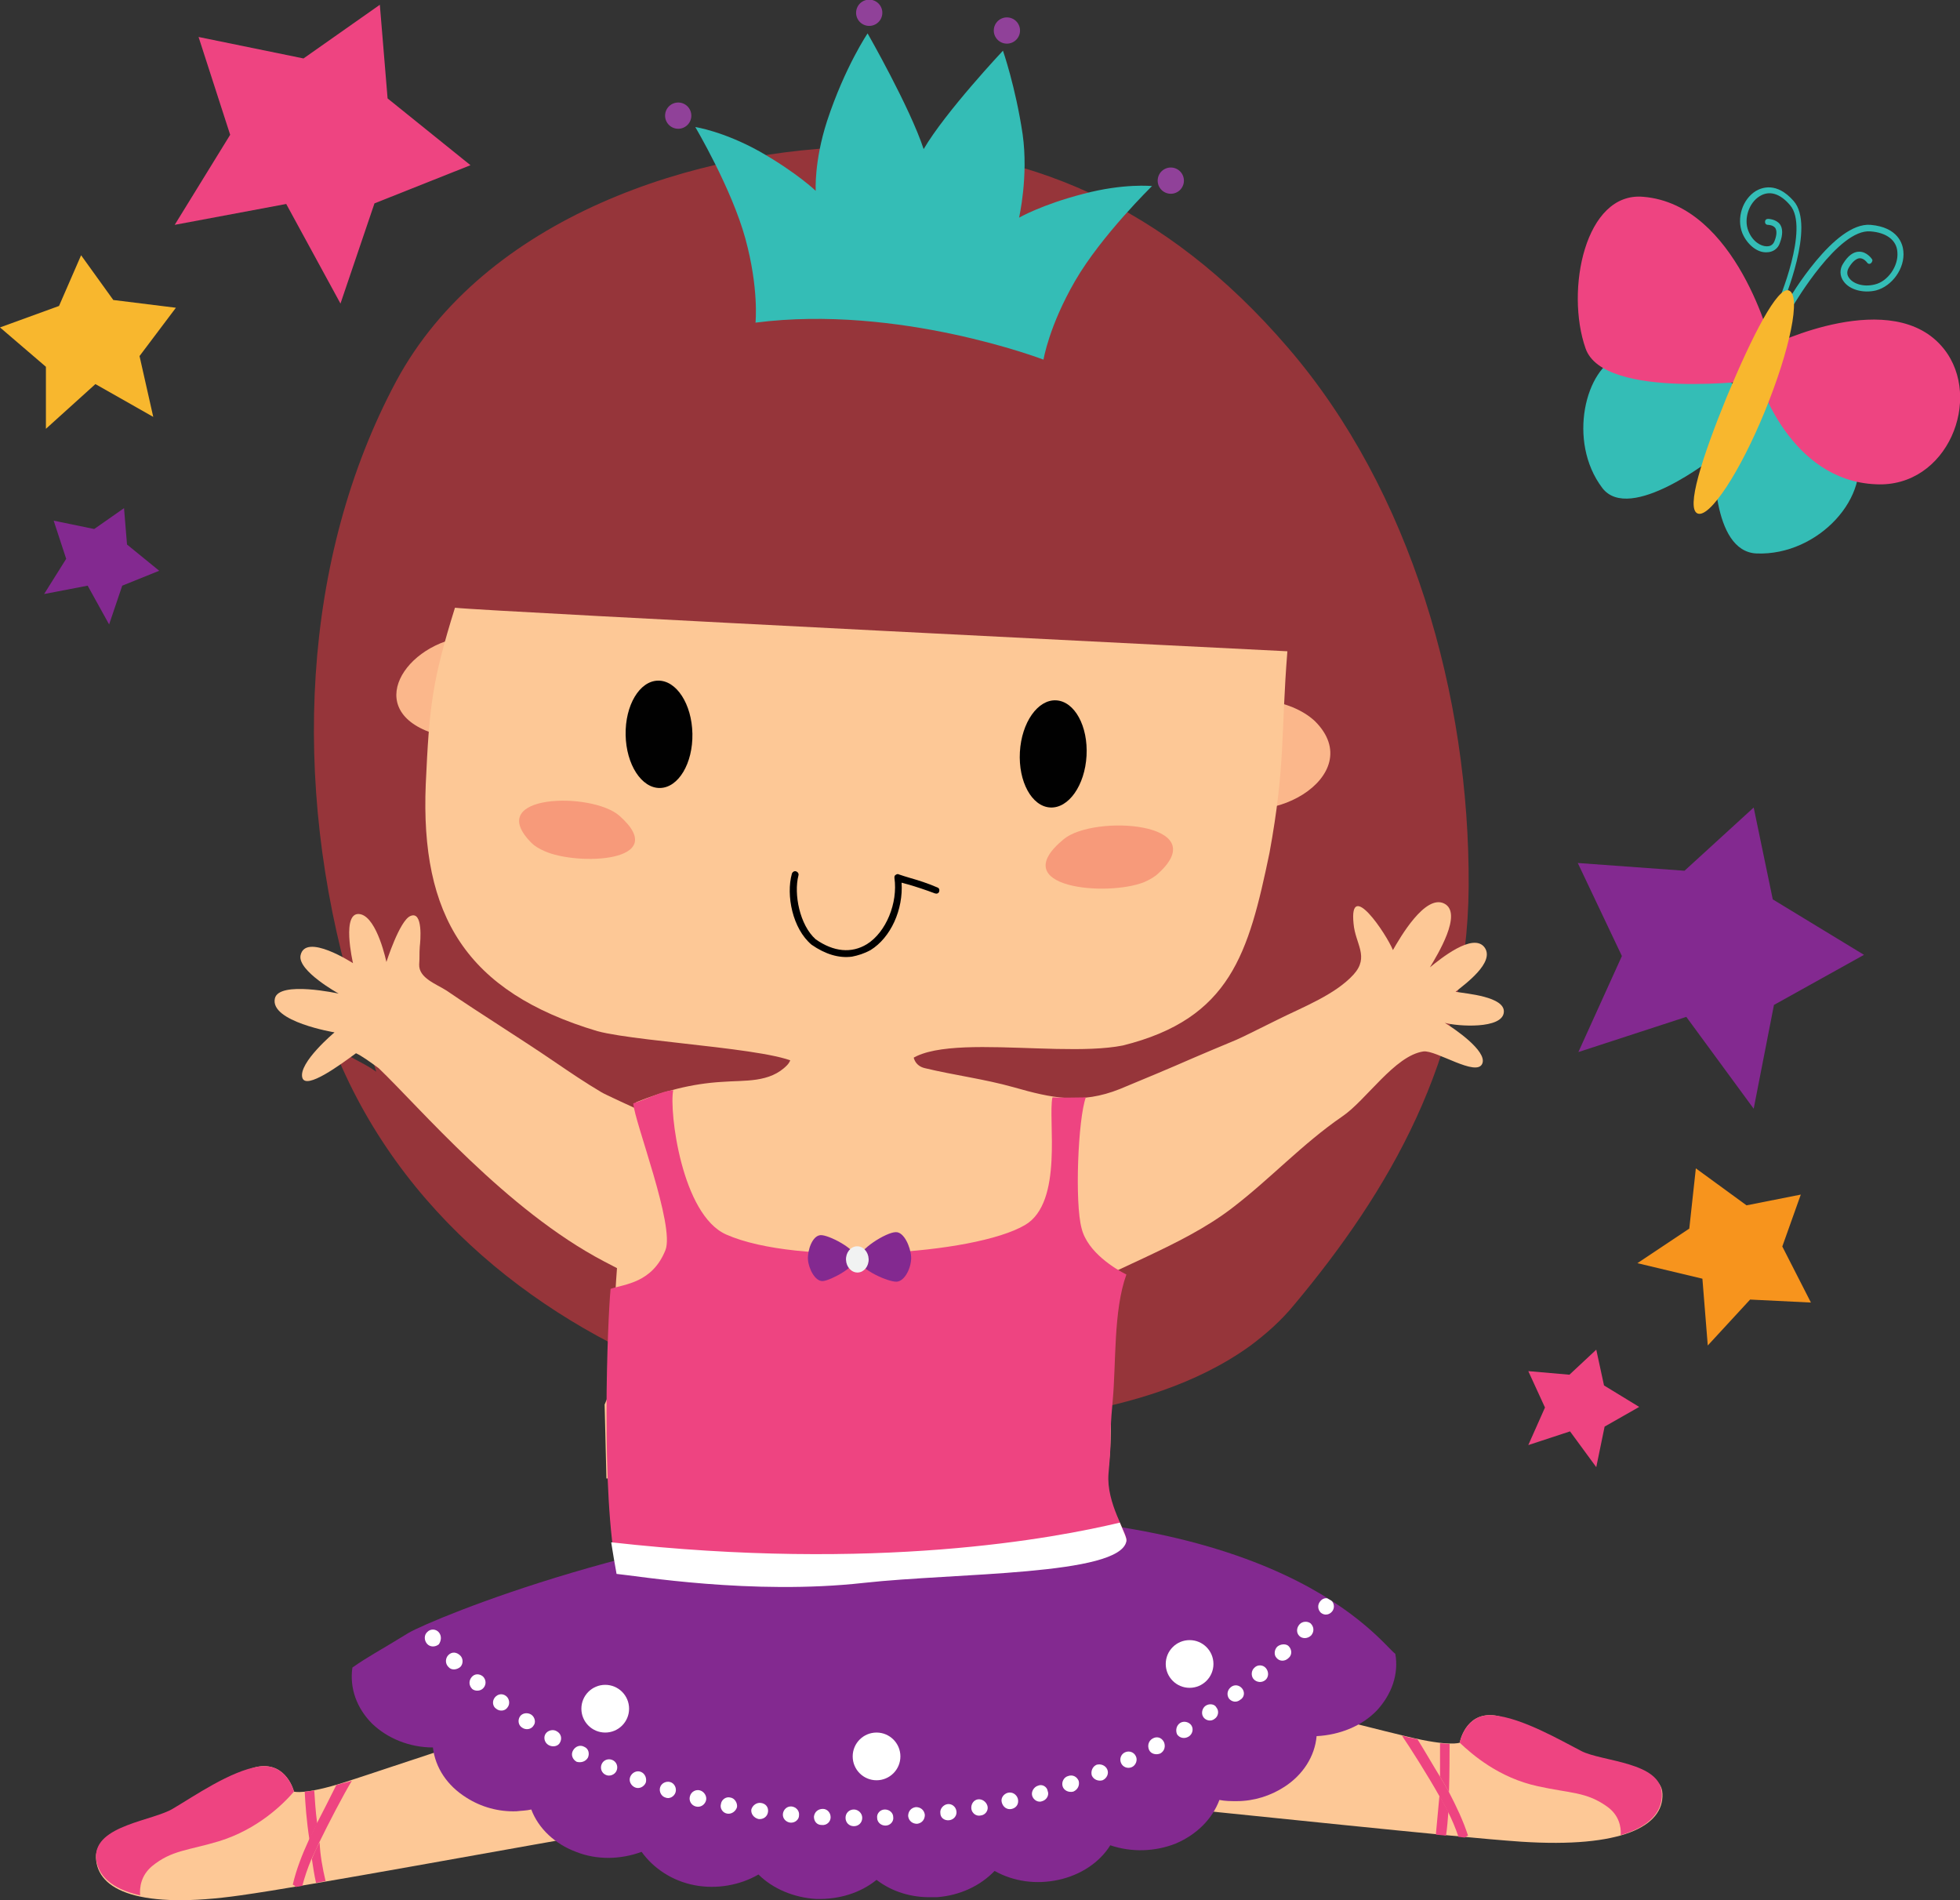 ﻿<?xml version="1.0" encoding="utf-8"?>
<!-- Generator: Adobe Illustrator 21.0.0, SVG Export Plug-In . SVG Version: 6.00 Build 0)  -->
<svg version="1.1" id="Layer_1" xmlns="http://www.w3.org/2000/svg" xmlns:xlink="http://www.w3.org/1999/xlink" x="0px" y="0px"
	 viewBox="0 0 328.7 318.6" enable-background="new 0 0 328.7 318.6" xml:space="preserve">
<rect x="0" y="0" width="328.7" height="318.6" fill="#333333" stroke="none"/>
<g>
	<g>
		<g>
			<path fill="#96353A" d="M209.6,225.7c2.7-2,5.3-4.3,7.5-7c15.7-18.8,29-41.2,29.2-70c0.2-32.1-9.7-66.5-30.3-90.4
				c-20.6-24-44.4-33.9-70.6-33.7C116.9,24.8,81.2,36.4,66.4,64C50.6,93.6,48.8,131.1,59,166.2c1.3,4.5,2.7,9,4.1,13.5
				c-2.5-1.8-4.9-2.4-7.4-4.7c11.2,28.8,35.6,47.1,60.7,56.4c20.5,7.6,43,9.1,62.8,5.7C189.7,235.3,200.7,232.1,209.6,225.7z"/>
			<path fill="#FBB78B" d="M202,118.3c6.5-2.1,14.4-1.2,18.5,2.6c9.3,9.2-8.6,19.4-18,12.6L202,118.3z"/>
			<path fill="#FBB78B" d="M74.2,123.4c-13.6-3.3-7.2-14.9,3.4-16.6C75.6,112.3,74.9,117.9,74.2,123.4z"/>
			<path fill="#FDC896" d="M76.3,101.9c-3.9,12.5-4.3,16.7-4.9,29.6c-0.9,22,6.7,34.8,28.8,41.4c7.5,2,34.1,3.1,34.1,6.2
				c0,6.9,0.8,9.9,5,11.4c5,2,11.9-2.4,11.5-8.9c-0.6-10.1,25.3-3.9,37.5-6.3c18.1-4.5,21.1-15.5,24.6-32.3
				c2.7-14.7,1.9-20.1,3-33.8C215.9,109.2,81.5,102.5,76.3,101.9z"/>
			<g>
				<path d="M142.9,160.4c-2.2,0.3-4.5-0.4-6.8-2c-3.2-2.7-4.3-8.3-3.3-11.9c0.1-0.3,0.4-0.5,0.7-0.4c0.3,0.1,0.5,0.4,0.4,0.7
					c-0.8,3.1,0.2,8.3,2.9,10.7c3,2.1,6,2.4,8.6,0.8c3.2-2,5.2-6.9,4.6-11.1c0-0.2,0-0.4,0.2-0.5c0.1-0.1,0.4-0.2,0.5-0.1
					c0.6,0.2,1.2,0.4,1.9,0.6c1.4,0.4,3,0.9,4.6,1.6c0.3,0.1,0.4,0.4,0.3,0.7c-0.1,0.3-0.4,0.4-0.7,0.3c-1.6-0.6-3.1-1.1-4.5-1.5
					c-0.4-0.1-0.7-0.2-1.1-0.3c0.3,4.5-1.8,9.2-5.2,11.3C144.9,159.9,143.9,160.2,142.9,160.4z"/>
			</g>
			<path fill="#F79A7A" d="M89.1,141.3c0.6,0.6,1.3,1,2.2,1.4c5.5,2.5,21.4,1.9,12.6-5.9C99.3,132.7,81,133.1,89.1,141.3z"/>
			<path fill="#F79A7A" d="M194.3,146.4c-0.6,0.6-1.5,1.1-2.4,1.5c-6.2,2.5-23.5,1-13.5-7.2C183.5,136.5,203.6,137.9,194.3,146.4z"
				/>
			
				<ellipse transform="matrix(1 -1.903250e-02 1.903250e-02 1 -2.323 2.126)" fill="#010101" cx="110.5" cy="123.1" rx="5.6" ry="9"/>
			
				<ellipse transform="matrix(5.604427e-02 -0.998 0.998 5.604427e-02 40.578 295.673)" fill="#010101" cx="176.7" cy="126.4" rx="9" ry="5.6"/>
			<g>
				<path fill="#FDC896" d="M252.2,169.7c0.2-2.6-6.3-3.1-8.1-3.4c1.6-1.3,6.6-4.9,4.9-7.4c-1.9-2.7-7.6,2-9.2,3.3
					c1.2-2,5.6-9.1,2.4-10.7c-3.2-1.6-7.4,5.7-8.6,7.8c-1.1-2.7-7.4-12.1-6.6-4.4c0.3,3.4,2.7,5.5,0,8.5c-3.1,3.4-8.6,5.5-12.6,7.5
					c-9.5,4.7-4.5,2.3-14.3,6.5c-4.1,1.8-8.2,3.5-12.3,5.2c-6.5,2.6-11.5,1.5-17.8-0.3c-5-1.4-9.9-2-14.9-3.2
					c-1.7-0.4-2.2-1.9-1.9-3.5c-7.3,0.1-14.4,0.3-21.2,0.9c0.2,0.3,0.4,0.7,0.6,1.1c-0.1,0.3-0.3,0.7-0.6,1c-2.9,3-7.1,2.5-10.9,2.8
					c-5.2,0.3-9.9,1.6-14.4,3.4c-2.1,14.4-3.8,28.5-3.9,44.2c0,2.3-0.5,4.5-1.4,6.5l0.3,12.4c6.7-0.2,13.6-6.4,15.9,0.2
					c1.7,4.9,3.1,10,4.5,15c0.1,0.3,0.2,0.7,0.3,1c0.9,0,1.8,0,2.9,0c9.4,0.1,15.1,0.4,24.3,0.1c11.6-0.4,23.1-1.8,34.6-3.5
					c0.1-1.1,0.2-2.2,0.3-3.4c0.7-9.7,1.8-9.5,1.8-19.2c0-7.5,0-15.4,0-22.7c0.4,0.1,0.7,0.3,1.1,0.4c0-0.9,0-1.9,0-2.8
					c1.5-0.7,3-1.4,4.5-2.1c5.1-2.4,10.4-5,14.8-8.4c6.4-4.9,11.7-10.7,18.4-15.3c4-2.7,8.8-10.2,13.6-10.9c2.1-0.3,9,4.4,9.9,2
					c0.8-2.1-4.8-5.9-6.3-6.8C244.4,172.1,252,172.6,252.2,169.7z"/>
			</g>
			<g>
				<path fill="#FDC896" d="M108.4,186.7c-2.3-1.1-7-3.2-7.6-3.6c-2.7-1.6-5.2-3.3-7.7-5c-6-4.1-12.2-7.9-18.2-12
					c-1.7-1.1-4.7-2.1-4.6-4.4c0.1-1.4,0-1.6,0.1-3c0.1-0.8,0.6-6.1-1.6-5.1c-1.8,0.8-4,7.7-4,7.7s-1.5-7.3-4.3-8
					c-3.4-0.8-1.3,8.2-1.3,8.2s-8-5.2-8.8-1.3c-0.5,2.6,6.4,6.4,6.4,6.4s-10-2.2-10.7,0.8c-0.9,3.9,10,5.7,10,5.7s-6.1,5.1-5.4,7.6
					c0.6,2.1,6.4-2.2,9-4.1c0.9,0.4,2.3,1.4,3.8,2.5c6.9,6.6,21.4,23.8,37.8,32.4c3.2,1.7,6.3,3.2,9.4,4.7
					C109.8,206.4,108.9,196.5,108.4,186.7z"/>
			</g>
			<g>
				<path fill="#FDC896" d="M29.8,306.3c3.4-2,8.9-9.4,13.6-10.1c4.7-0.7,5.9,4.2,5.9,4.2s1.7,0.6,8.6-1.6c10.2-3.3,20.2-6.9,29-9.1
					c0.3-0.1,0.6-0.2,1-0.2c6.3,6.5,13.4,12,21,16.4c-24.4,4.2-57.1,10.3-68.6,11.9c-16.8,2.4-24-0.8-24.2-6.3
					C15.9,306,26.4,308.4,29.8,306.3z"/>
				<path fill="#EE4481" d="M29.1,303.2c3.4-2,9.6-6.3,14.3-7c4.7-0.7,5.9,4.2,5.9,4.2l0,0c-1.9,2.2-6.1,6.3-12.5,8.3
					c-5.3,1.6-8,1.5-11.3,4.2c-1.9,1.6-2.1,3.6-2,4.9c-4.9-1.1-7.2-3.4-7.4-6.4C15.9,306,25.8,305.3,29.1,303.2z"/>
				<g>
					<path fill="#EE4481" d="M54.6,315.4c-0.6,0.1-1.1,0.2-1.6,0.3c-0.3-1.3-0.5-2.7-0.7-4c0.4-1,0.8-1.9,1.3-2.8
						C53.7,311.1,54.1,313.3,54.6,315.4z"/>
					<path fill="#EE4481" d="M51.1,300.4c0.4,0,1-0.1,1.6-0.2c0.1,1.4,0.2,3.4,0.5,5.6c-0.5,0.9-0.9,1.8-1.3,2.7
						C51.4,305.3,51.2,302.4,51.1,300.4z"/>
					<path fill="#EE4481" d="M49.1,316c0.6-2.6,1.6-5.1,2.7-7.5c0.4-0.9,0.9-1.8,1.3-2.7c0.9-1.7,2.3-4.5,3.3-6.5
						c0.5-0.1,0.9-0.3,1.5-0.4c0.4-0.1,0.7-0.2,1.1-0.3c-1.4,2.3-3.9,7.1-5.5,10.4c-0.4,0.9-0.9,1.9-1.3,2.8
						c-0.6,1.4-1.1,2.9-1.5,4.4c-0.4,0.1-0.7,0.1-1.1,0.2C49.5,316.2,49.3,316.1,49.1,316z"/>
				</g>
			</g>
			<g>
				<path fill="#FDC896" d="M264.7,296.7c-3.5-1.8-9.6-8.7-14.3-9.1c-4.7-0.4-5.6,4.6-5.6,4.6s-1.7,0.7-8.7-1
					c-10.4-2.5-20.7-5.4-29.6-6.9c-0.3-0.1-0.7-0.1-1-0.2c-5.8,6.9-12.5,12.9-19.7,17.9c24.6,2.4,57.7,6,69.3,6.8
					c16.9,1.1,23.9-2.6,23.7-8C278.6,295.4,268.3,298.5,264.7,296.7z"/>
				<path fill="#EE4481" d="M265.2,293.6c-3.5-1.8-10-5.6-14.8-6c-4.7-0.4-5.6,4.6-5.6,4.6l0,0c2.1,2,6.6,5.9,13.1,7.3
					c5.4,1.2,8.1,0.9,11.6,3.4c2,1.4,2.4,3.4,2.3,4.8c4.8-1.4,7-3.9,6.9-6.9C278.6,295.4,268.7,295.4,265.2,293.6z"/>
				<g>
					<path fill="#EE4481" d="M240.8,307.6c0.6,0.1,1.1,0.1,1.7,0.2c0.2-1.3,0.3-2.7,0.4-4c-0.5-0.9-1-1.8-1.5-2.7
						C241.2,303.2,241,305.5,240.8,307.6z"/>
					<path fill="#EE4481" d="M243.1,292.4c-0.4,0-1-0.1-1.6-0.1c0,1.4,0,3.4,0,5.6c0.5,0.8,1,1.7,1.5,2.6
						C243.1,297.3,243.1,294.3,243.1,292.4z"/>
					<path fill="#EE4481" d="M246.2,307.8c-0.8-2.5-2-5-3.2-7.3c-0.5-0.9-1-1.8-1.5-2.6c-1-1.6-2.6-4.4-3.8-6.3
						c-0.5-0.1-1-0.2-1.5-0.3c-0.4-0.1-0.7-0.2-1.1-0.3c1.5,2.2,4.4,6.8,6.2,10c0.5,0.9,1,1.8,1.5,2.7c0.7,1.4,1.3,2.8,1.8,4.3
						c0.4,0,0.7,0.1,1.1,0.1C245.9,307.9,246.1,307.8,246.2,307.8z"/>
				</g>
			</g>
			<path fill="#832990" d="M149.2,254.2c65.8-2.8,82.3,21.3,84.8,23.1c0,0,0,0,0,0c0.6,3.4-0.6,6.8-3.1,9.5
				c-2.5,2.6-6.2,4.1-10.1,4.3c-0.3,3.4-2.3,6.5-5.4,8.5c-2.3,1.5-5.1,2.4-8,2.4c-1,0-1.9,0-2.9-0.2c-1.2,3.2-3.8,5.8-7.3,7.3
				c-3.5,1.4-7.5,1.5-11,0.3c-1.8,2.9-5,5-8.7,5.8c-3.7,0.8-7.5,0.3-10.7-1.5c-2.4,2.5-5.8,4.1-9.6,4.4c-0.3,0-0.6,0-0.9,0
				c-3.4,0.1-6.7-0.9-9.3-2.9c-2.7,2.2-6.3,3.3-10.1,3.2c-3.7-0.2-7.3-1.7-9.7-4.1c-3.1,1.8-7,2.5-10.7,1.8
				c-3.7-0.7-6.9-2.8-8.9-5.6c-3.5,1.3-7.5,1.4-11,0c-3.5-1.3-6.3-3.9-7.5-7.1c-0.8,0.2-1.7,0.2-2.5,0.3c-3,0.1-5.9-0.7-8.4-2.3
				c-3.2-2-5.2-5-5.6-8.4c-3.9,0-7.6-1.5-10.2-4c-2.6-2.6-3.8-6-3.3-9.4c2.7-1.9,4.2-2.6,9.4-5.8
				C72.8,271.3,110.4,255.9,149.2,254.2z"/>
			<path fill="#EE4481" d="M144.9,265.3c15.4-1.7,43-1.2,44-7c0.2-1.2-3.4-6.2-3-11.2c0.7-7.7,0-4.5,0.7-12.2
				c0.6-6.4,0.1-15.1,2.3-21.2c-1.8-0.9-6.5-3.7-7.5-7.7c-1.2-4.3-0.6-18.5,0.7-22c-2,0-3.9,0.1-5.6,0c-0.8,3.6,1.9,17.6-4.6,21.4
				c-8.5,5-38.1,6.9-50.1,1.6c-7.5-3.3-9.6-20.7-8.9-24.2c-1.9,0.1-4.4,1.5-6.7,2.2c0.2,3.1,7,20.5,5.4,24.6
				c-2.2,5.5-6.8,5.7-9.2,6.5c-0.5,5-1.7,34.4,1.1,47.7C106.7,264.1,126.1,267.4,144.9,265.3z"/>
			<path fill="#FFFFFF" d="M187.8,255.3c0.6,1.5,1.2,2.6,1.1,3.1c-1,5.8-28.6,5.3-44,7c-18.8,2.1-38.2-1.2-41.5-1.5
				c-0.3-1.6-0.6-3.4-0.9-5.3C147,263.6,176.9,257.9,187.8,255.3z"/>
		</g>
	</g>
	<g>
		<g>
			<path fill="#34BDB6" d="M126.7,54.1c0,0,0.6-5.7-1.7-14.1c-2.3-8.4-8.4-18.7-8.4-18.7s4.7,0.7,10.8,4.1c6.3,3.6,9.4,6.6,9.4,6.6
				s-0.3-4.9,1.9-11.7c3-9.1,6.8-14.7,6.8-14.7s7.1,12.4,9.4,19.4c3.7-6.3,13.3-16.5,13.3-16.5s2.1,6,3.3,14c1,7.1-0.6,14-0.6,14
				s3.8-2.2,10.8-4c6.8-1.8,11.5-1.3,11.5-1.3s-8.5,8.3-12.9,15.9c-4.4,7.6-5.3,13.2-5.3,13.2S150.7,51,126.7,54.1z"/>
			
				<ellipse transform="matrix(0.128 -0.992 0.992 0.128 79.928 129.797)" fill="#904199" cx="113.8" cy="19.4" rx="2.2" ry="2.2"/>
			
				<ellipse transform="matrix(0.128 -0.992 0.992 0.128 141.052 221.226)" fill="#904199" cx="196.4" cy="30.4" rx="2.2" ry="2.2"/>
			
				<ellipse transform="matrix(0.128 -0.992 0.992 0.128 124.926 146.495)" fill="#904199" cx="145.8" cy="2.2" rx="2.2" ry="2.2"/>
			
				<ellipse transform="matrix(0.128 -0.992 0.992 0.128 142.085 172.001)" fill="#904199" cx="168.9" cy="5.2" rx="2.2" ry="2.2"/>
		</g>
	</g>
	<g>
		<g>
			<path fill="#832990" d="M152.8,210.7c0.1,1.7-1,4.1-2.4,4.2c-1.4,0.1-6.3-2.1-6.4-3.7c-0.1-1.7,4.7-4.6,6.2-4.6
				C151.6,206.5,152.7,209.1,152.8,210.7z"/>
			<path fill="#832990" d="M135.5,211.2c0.1,1.5,1.2,3.7,2.5,3.6c1.3-0.1,5.6-2.4,5.6-3.9c-0.1-1.5-4.7-3.9-6-3.8
				C136.2,207.2,135.4,209.7,135.5,211.2z"/>
		</g>
		
			<ellipse transform="matrix(0.999 -4.130892e-02 4.130892e-02 0.999 -8.604 6.119)" fill="#F1F2F2" cx="143.8" cy="211.2" rx="1.9" ry="2.2"/>
	</g>
	<circle fill="#FFFFFF" cx="101.5" cy="286.5" r="4"/>
	<circle fill="#FFFFFF" cx="147" cy="294.5" r="4"/>
	<circle fill="#FFFFFF" cx="199.5" cy="279" r="4"/>
	<g>
		<path fill="#FFFFFF" d="M73.6,273.7c-0.5-0.6-1.4-0.6-1.9-0.1c-0.6,0.5-0.6,1.4-0.1,2c0.5,0.6,1.4,0.6,2,0.1
			C74,275.1,74.1,274.3,73.6,273.7z"/>
		<path fill="#FFFFFF" d="M75.2,277.5c-0.5,0.5-0.6,1.4,0,2c0.5,0.6,1.4,0.5,2,0c0.5-0.5,0.5-1.4,0-1.9
			C76.6,277,75.8,276.9,75.2,277.5z"/>
		<path fill="#FFFFFF" d="M81.1,283c0.5-0.6,0.4-1.4-0.1-1.9c-0.6-0.5-1.4-0.5-1.9,0.1c-0.5,0.6-0.5,1.4,0.1,2
			C79.7,283.6,80.6,283.6,81.1,283z"/>
		<path fill="#FFFFFF" d="M83,284.6c-0.5,0.6-0.4,1.5,0.2,1.9c0.6,0.5,1.5,0.4,1.9-0.2c0.5-0.6,0.3-1.5-0.2-1.9
			C84.3,283.9,83.5,284,83,284.6z"/>
		<path fill="#FFFFFF" d="M89.1,287.5c-0.6-0.4-1.5-0.3-1.9,0.3c-0.4,0.6-0.3,1.5,0.4,1.9c0.6,0.4,1.5,0.3,1.9-0.4
			C89.9,288.8,89.7,287.9,89.1,287.5z"/>
		<path fill="#FFFFFF" d="M93.9,292.2c0.4-0.7,0.2-1.5-0.5-1.9c-0.6-0.4-1.5-0.2-1.9,0.4c-0.4,0.6-0.2,1.5,0.5,1.9
			C92.7,293,93.6,292.8,93.9,292.2z"/>
		<path fill="#FFFFFF" d="M98.6,294.7c0.3-0.7,0.1-1.5-0.6-1.8c-0.7-0.4-1.5-0.1-1.9,0.6c-0.4,0.7-0.1,1.5,0.6,1.9
			C97.4,295.6,98.2,295.4,98.6,294.7z"/>
		<path fill="#FFFFFF" d="M103.4,296.9c0.3-0.7,0-1.5-0.7-1.8c-0.7-0.3-1.5,0-1.8,0.7c-0.3,0.7,0,1.5,0.7,1.8
			C102.2,297.9,103.1,297.6,103.4,296.9z"/>
		<path fill="#FFFFFF" d="M107.5,297.1c-0.7-0.3-1.5,0.1-1.8,0.8c-0.3,0.7,0.1,1.5,0.8,1.8c0.7,0.3,1.5-0.1,1.8-0.8
			C108.5,298.2,108.2,297.4,107.5,297.1z"/>
		<path fill="#FFFFFF" d="M113.3,300.5c0.2-0.7-0.2-1.5-0.9-1.7c-0.7-0.2-1.5,0.2-1.7,0.9c-0.2,0.7,0.2,1.5,0.9,1.7
			C112.3,301.7,113.1,301.2,113.3,300.5z"/>
		<path fill="#FFFFFF" d="M117.4,300.2c-0.7-0.2-1.5,0.2-1.7,1c-0.2,0.7,0.2,1.5,1,1.7c0.8,0.2,1.5-0.3,1.7-1
			C118.6,301.2,118.1,300.4,117.4,300.2z"/>
		<path fill="#FFFFFF" d="M123.6,303c0.1-0.7-0.4-1.5-1.1-1.6c-0.7-0.2-1.5,0.3-1.6,1.1c-0.2,0.7,0.3,1.5,1.1,1.6
			C122.7,304.2,123.4,303.7,123.6,303z"/>
		<path fill="#FFFFFF" d="M128.8,303.8c0.1-0.8-0.4-1.4-1.2-1.5c-0.7-0.1-1.4,0.4-1.6,1.1c-0.1,0.7,0.4,1.4,1.2,1.6
			C128,305.1,128.7,304.6,128.8,303.8z"/>
		<path fill="#FFFFFF" d="M134,304.4c0.1-0.8-0.5-1.4-1.2-1.5c-0.8-0.1-1.4,0.5-1.5,1.2c-0.1,0.8,0.5,1.4,1.2,1.5
			C133.3,305.7,134,305.1,134,304.4z"/>
		<path fill="#FFFFFF" d="M139.3,304.7c0-0.8-0.6-1.4-1.3-1.4c-0.8,0-1.4,0.5-1.5,1.3c0,0.8,0.5,1.4,1.3,1.4
			C138.6,306.1,139.3,305.5,139.3,304.7z"/>
		<path fill="#FFFFFF" d="M143.2,303.4c-0.8,0-1.4,0.6-1.4,1.4c0,0.8,0.6,1.4,1.4,1.4c0.8,0,1.4-0.6,1.4-1.4
			C144.6,304,143.9,303.4,143.2,303.4z"/>
		<path fill="#FFFFFF" d="M148.5,306.1c0.8,0,1.4-0.7,1.3-1.4c0-0.8-0.7-1.3-1.4-1.3c-0.8,0-1.4,0.7-1.3,1.4
			C147.1,305.5,147.7,306.1,148.5,306.1z"/>
		<path fill="#FFFFFF" d="M153.6,303c-0.8,0.1-1.3,0.7-1.3,1.5c0.1,0.8,0.7,1.3,1.5,1.3c0.8-0.1,1.3-0.7,1.3-1.5
			C155,303.5,154.4,303,153.6,303z"/>
		<path fill="#FFFFFF" d="M159.2,305.2c0.8-0.1,1.3-0.8,1.2-1.5c-0.1-0.8-0.8-1.3-1.5-1.2c-0.7,0.1-1.3,0.8-1.2,1.5
			C157.7,304.8,158.4,305.3,159.2,305.2z"/>
		<path fill="#FFFFFF" d="M164,301.7c-0.7,0.1-1.2,0.8-1.1,1.6c0.1,0.7,0.8,1.3,1.6,1.1c0.8-0.1,1.3-0.9,1.1-1.6
			C165.4,302.1,164.7,301.6,164,301.7z"/>
		<path fill="#FFFFFF" d="M169.7,303.3c0.8-0.2,1.2-0.9,1-1.7c-0.2-0.7-0.9-1.2-1.7-1c-0.7,0.2-1.2,0.9-1,1.6
			C168.2,303,168.9,303.5,169.7,303.3z"/>
		<path fill="#FFFFFF" d="M174.1,299.4c-0.7,0.2-1.2,1-1,1.7c0.2,0.7,1,1.2,1.7,0.9c0.7-0.2,1.2-1,0.9-1.7
			C175.6,299.6,174.8,299.1,174.1,299.4z"/>
		<path fill="#FFFFFF" d="M180,300.4c0.7-0.3,1.1-1,0.9-1.8c-0.3-0.7-1-1.1-1.8-0.8c-0.7,0.2-1.1,1-0.9,1.7
			C178.4,300.2,179.2,300.6,180,300.4z"/>
		<path fill="#FFFFFF" d="M183.9,295.9c-0.7,0.3-1,1.1-0.8,1.8c0.3,0.7,1.1,1,1.8,0.8c0.7-0.3,1.1-1.1,0.8-1.8
			C185.4,296,184.6,295.7,183.9,295.9z"/>
		<path fill="#FFFFFF" d="M188.7,293.8c-0.7,0.3-1,1.1-0.7,1.8c0.3,0.7,1.1,1,1.8,0.7c0.7-0.3,1-1.2,0.7-1.8
			C190.2,293.8,189.4,293.5,188.7,293.8z"/>
		<path fill="#FFFFFF" d="M193.3,291.5c-0.7,0.4-0.9,1.2-0.6,1.9c0.3,0.7,1.2,0.9,1.9,0.6c0.7-0.4,0.9-1.2,0.6-1.9
			C194.8,291.3,194,291.1,193.3,291.5z"/>
		<path fill="#FFFFFF" d="M199.3,291.2c0.7-0.4,0.9-1.3,0.5-1.9c-0.4-0.6-1.3-0.8-1.9-0.4c-0.6,0.4-0.8,1.2-0.5,1.9
			C197.8,291.4,198.6,291.6,199.3,291.2z"/>
		<path fill="#FFFFFF" d="M202.2,286c-0.6,0.4-0.8,1.3-0.4,1.9c0.4,0.6,1.3,0.8,1.9,0.3c0.6-0.4,0.8-1.3,0.3-1.9
			C203.7,285.7,202.8,285.6,202.2,286z"/>
		<path fill="#FFFFFF" d="M208.3,283.1c-0.5-0.6-1.3-0.7-1.9-0.2c-0.6,0.5-0.7,1.3-0.3,1.9c0.5,0.6,1.3,0.7,1.9,0.2
			C208.7,284.6,208.8,283.7,208.3,283.1z"/>
		<path fill="#FFFFFF" d="M212.2,281.7c0.6-0.5,0.6-1.4,0.1-2c-0.5-0.6-1.4-0.6-1.9-0.1c-0.6,0.5-0.6,1.4-0.2,1.9
			C210.7,282.1,211.6,282.2,212.2,281.7z"/>
		<path fill="#FFFFFF" d="M214.2,276.1c-0.5,0.5-0.6,1.4-0.1,1.9c0.5,0.6,1.4,0.6,2,0c0.6-0.5,0.6-1.4,0-2
			C215.7,275.6,214.8,275.6,214.2,276.1z"/>
		<path fill="#FFFFFF" d="M217.9,272.4c-0.5,0.6-0.5,1.4,0,1.9c0.5,0.5,1.4,0.5,2-0.1c0.5-0.6,0.5-1.4-0.1-2
			C219.3,271.8,218.4,271.8,217.9,272.4z"/>
		<path fill="#FFFFFF" d="M221.4,268.5c-0.5,0.6-0.4,1.4,0.1,1.9c0.6,0.5,1.4,0.4,1.9-0.2c0.4-0.5,0.4-1.2,0-1.7
			c-0.2-0.2-0.5-0.3-0.8-0.5C222.2,267.9,221.7,268.1,221.4,268.5z"/>
	</g>
</g>
<g>
	<path fill="#34BDB6" d="M291.8,65.4c0,0,16.3,1,19.4,9.6c2.9,8.1-6.2,18.2-16.6,17.8c-7.7-0.3-7.1-16.2-7.1-16.2
		s-14.2,11.3-18.8,5.2c-5.9-7.8-2.8-20.2,3-22.1C282.5,56.2,291.8,65.4,291.8,65.4z"/>
	<path fill="#EE4481" d="M297.1,57.9c0,0,20.4-10.1,28.9,0.6c6.6,8.3,0.6,23.3-11.4,22.7C300.1,80.6,295,63.7,295,63.7
		s-26.1,3.5-29.1-5.3c-3.4-9.7-0.1-26.3,9.7-25.4C291.3,34.3,297.1,57.9,297.1,57.9z"/>
	<g>
		<path fill="#34BDB6" d="M300,51.2C300,51.2,300,51.3,300,51.2c0.3,0.2,0.7,0.1,0.8-0.1c0.1-0.1,7.5-12.8,12.9-12.3
			c2.7,0.2,4.4,1.5,4.5,3.5c0.2,2.3-1.6,4.9-3.8,5.4c-2,0.5-3.7-0.2-4.3-1.1c-0.3-0.4-0.5-1,0-1.8c0.6-1,1.3-1.5,1.8-1.5
			c0.7,0,1.2,0.7,1.2,0.7c0.2,0.3,0.5,0.3,0.7,0.1c0.2-0.2,0.3-0.5,0.1-0.7c0,0-0.8-1.2-2.1-1.2c-1,0-1.9,0.7-2.7,2
			c-0.6,0.9-0.6,2.1,0.1,3c1,1.4,3.3,2,5.4,1.5c2.7-0.7,4.9-3.7,4.6-6.6c-0.1-1.2-0.9-4-5.5-4.4c-6.1-0.5-13.6,12.3-13.9,12.8
			C299.7,50.8,299.8,51.1,300,51.2L300,51.2z"/>
	</g>
	<g>
		<path fill="#34BDB6" d="M298.1,51.3c0,0,0.1,0.1,0.1,0.1c0.3,0.1,0.5,0,0.7-0.3c0.2-0.5,5.6-13.2,1.9-17.4
			c-2.9-3.3-5.4-2.2-6.3-1.7c-2.3,1.4-3.3,4.6-2.3,7.1c0.8,1.9,2.5,3.3,4.1,3.2c1,0,1.9-0.6,2.2-1.6c0.5-1.3,0.5-2.4,0-3.1
			c-0.7-0.9-2-0.9-2-0.9c-0.3,0-0.5,0.2-0.5,0.5c0,0.3,0.2,0.5,0.5,0.5c0,0,0.8,0,1.2,0.5c0.3,0.4,0.3,1.2-0.1,2.2
			c-0.3,0.8-0.9,0.9-1.3,0.9c-1,0-2.4-0.8-3.1-2.6c-0.8-2,0.1-4.7,1.9-5.8c1.6-1,3.4-0.5,5.1,1.5c3.3,3.8-2,16.3-2.1,16.4
			C297.9,50.9,297.9,51.2,298.1,51.3L298.1,51.3z"/>
	</g>
	<path fill="#F8B72E" d="M289.6,66.5c-4.2,10.3-6.9,18.8-4.9,19.6c2,0.8,7.1-6.9,11.3-17.2c4.2-10.3,6.1-19.4,4-20.2
		C298.1,48,293.9,56.2,289.6,66.5z"/>
</g>
<g>
	<polygon fill="#EE4481" points="78.9,27.7 65,16.5 63.7,0.8 50.9,9.8 33.3,6.2 38.6,22.6 29.3,37.7 48,34.2 57.1,50.9 62.8,34.1 	
		"/>
	<polygon fill="#F8B72E" points="29.5,51.6 19,50.3 13.6,42.8 9.9,51.3 0,54.9 7.7,61.5 7.7,71.9 16,64.4 25.7,69.9 23.4,59.7 	"/>
	<polygon fill="#832990" points="26.7,95.7 21.3,91.3 20.8,85.2 15.8,88.7 9,87.3 11.1,93.7 7.4,99.6 14.7,98.2 18.3,104.7 
		20.5,98.2 	"/>
</g>
<g>
	<polygon fill="#832990" points="264.6,144.7 282.5,146 294.1,135.4 297.3,150.8 312.6,160.1 297.5,168.5 294.1,185.9 282.8,170.5 
		264.7,176.4 272,160.3 	"/>
	<polygon fill="#F7941D" points="284.4,195.9 292.9,202.1 302,200.3 298.9,209 303.7,218.4 293.5,217.9 286.4,225.6 285.5,214.4 
		274.6,211.8 283.3,206 	"/>
	<polygon fill="#EE4481" points="256.3,229.9 263.2,230.5 267.7,226.3 269,232.3 274.9,235.9 269.1,239.2 267.7,246 263.3,240 
		256.3,242.3 259.1,236 	"/>
</g>
</svg>
